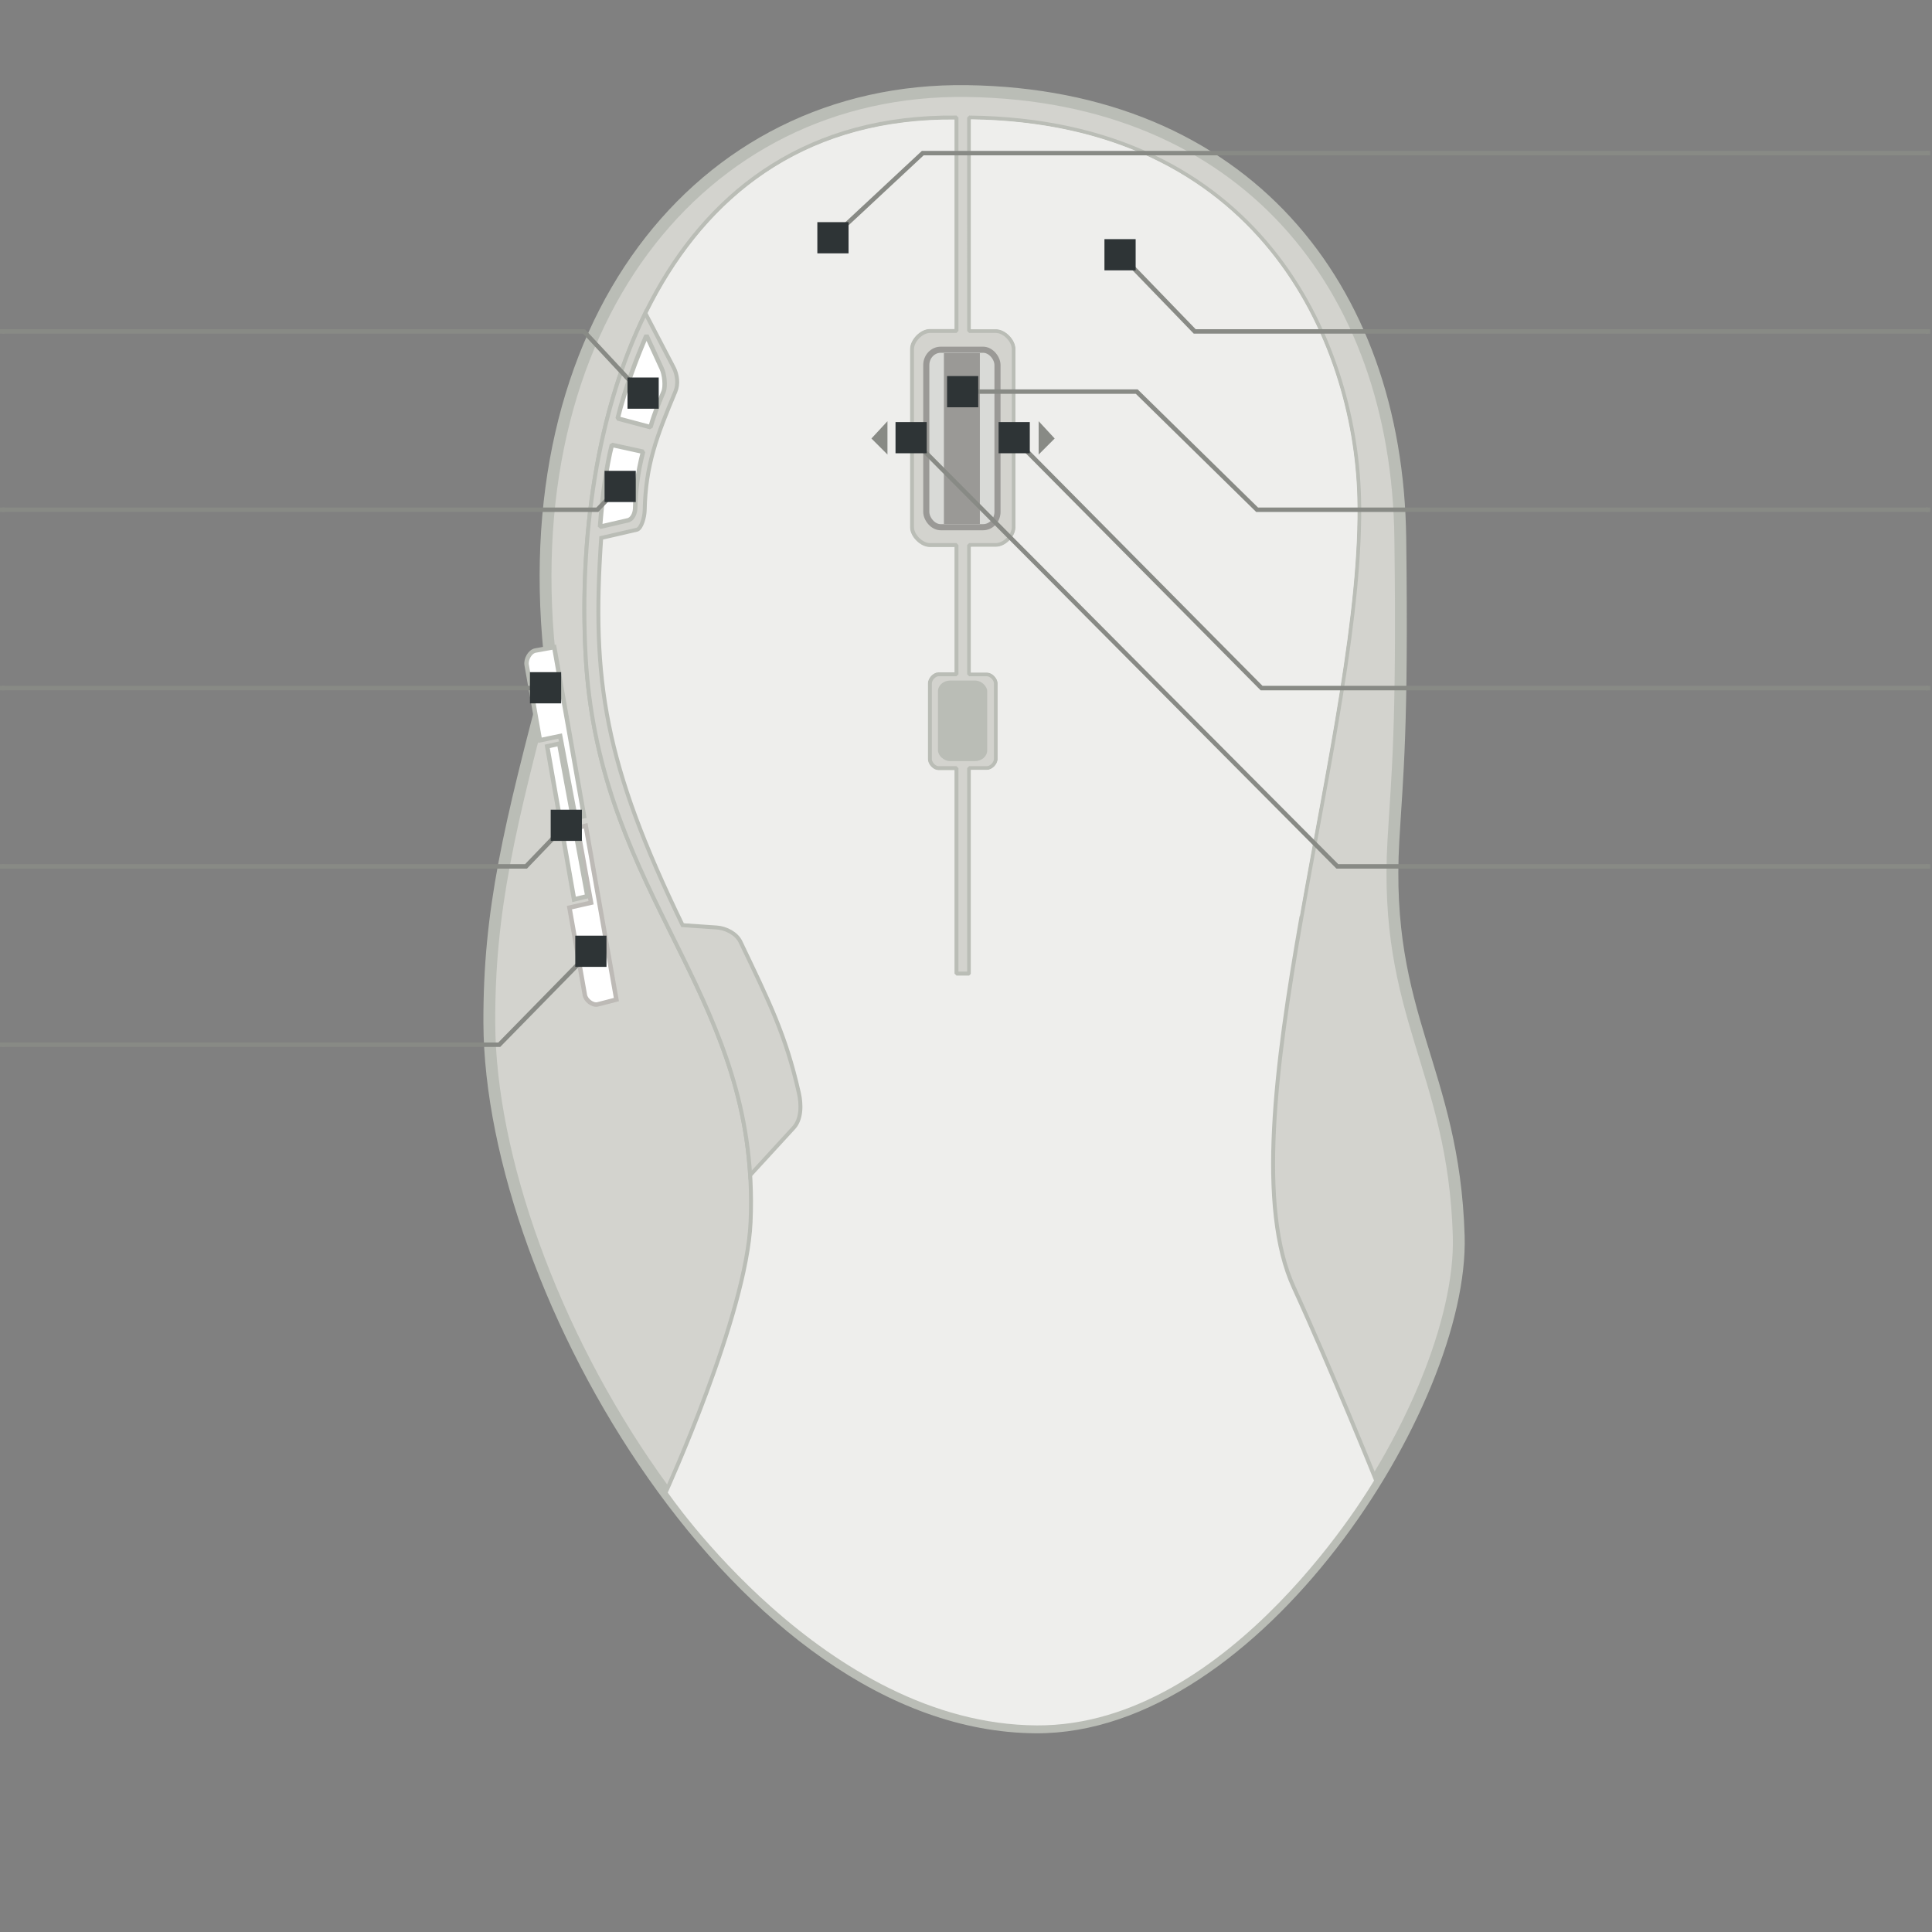 <?xml version="1.0" encoding="UTF-8" standalone="no"?>
<!-- Created with Inkscape (http://www.inkscape.org/) -->

<svg
   width="490"
   height="490"
   id="svg2"
   version="1.1"
   inkscape:version="1.2.1 (9c6d41e410, 2022-07-14)"
   sodipodi:docname="logitech-g500.svg"
   viewBox="0 0 459.375 459.375"
   xmlns:inkscape="http://www.inkscape.org/namespaces/inkscape"
   xmlns:sodipodi="http://sodipodi.sourceforge.net/DTD/sodipodi-0.dtd"
   xmlns="http://www.w3.org/2000/svg"
   xmlns:svg="http://www.w3.org/2000/svg"
   xmlns:rdf="http://www.w3.org/1999/02/22-rdf-syntax-ns#"
   xmlns:cc="http://creativecommons.org/ns#"
   xmlns:dc="http://purl.org/dc/elements/1.1/">
  <rect x="0" y="0" width="459.375" height="459.375" fill="#808080" stroke="none"/>
  <style
     id="style5346" />
  <defs
     id="defs4" />
  <sodipodi:namedview
     id="base"
     pagecolor="#ffffff"
     bordercolor="#666666"
     borderopacity="1.0"
     inkscape:pageopacity="0.0"
     inkscape:pageshadow="2"
     inkscape:zoom="4.0000004"
     inkscape:cx="184.69456"
     inkscape:cy="292.7786"
     inkscape:document-units="px"
     inkscape:current-layer="Device"
     showgrid="false"
     showguides="true"
     inkscape:guide-bbox="true"
     inkscape:window-width="1853"
     inkscape:window-height="1016"
     inkscape:window-x="1507"
     inkscape:window-y="27"
     inkscape:window-maximized="1"
     units="px"
     fit-margin-top="20"
     fit-margin-left="-40"
     fit-margin-right="-40"
     fit-margin-bottom="20"
     inkscape:document-rotation="0"
     inkscape:showpageshadow="0"
     inkscape:pagecheckerboard="1"
     inkscape:deskcolor="#d1d1d1">
    <inkscape:grid
       type="xygrid"
       id="grid5352"
       empspacing="4"
       visible="true"
       enabled="true"
       snapvisiblegridlinesonly="true"
       originx="0"
       originy="0"
       spacingx="1"
       spacingy="1" />
  </sodipodi:namedview>
  <g
     inkscape:label="Device"
     id="Device"
     transform="translate(-39.485,-592.986)"
     style="display:inline"
     inkscape:groupmode="layer">
    <path
       style="fill:#d3d3ce;fill-opacity:1;stroke:#babdb6;stroke-width:2.812;stroke-linecap:butt;stroke-linejoin:miter;stroke-miterlimit:4;stroke-dasharray:none;stroke-opacity:1"
       d="m 269.446,614.639 c 65.829,0.952 102.214,46.268 102.989,106.258 0.591,45.777 -0.762,56.684 -1.635,71.929 -2.403,41.978 14.309,54.276 15.53,93.998 1.228,39.934 -48.336,117.185 -100.536,116.884 -69.587,-0.402 -129.764,-103.715 -129.962,-167.561 -0.083,-26.757 4.731,-46.442 14.713,-84.189 -9.789,-81.168 35.022,-138.242 98.902,-137.318 z"
       id="path3154"
       inkscape:connector-curvature="0"
       sodipodi:nodetypes="sssssscs" />
    <path
       style="fill:#eeeeec;fill-opacity:1;stroke:#babdb6;stroke-width:0.937;stroke-linecap:butt;stroke-linejoin:bevel;stroke-miterlimit:4;stroke-dasharray:none;stroke-opacity:1"
       d="m 269.92,620.935 c 68.99,0.74 91.678,52.938 92.706,90.153 1.492,53.995 -32.878,150.115 -15.53,187.995 9.033,19.724 19.617,45.977 19.617,45.977 0,0 -34.008,58.903 -80.715,58.646 -50.639,-0.278 -88.276,-55.785 -88.276,-55.785 0,0 19.27,-42.154 20.23,-64.368 2.346,-54.297 -36.175,-76.673 -39.234,-134.866 -3.097,-58.925 18.564,-128.499 88.192,-127.752 v 50.747 h -6.326 c -2.002,0 -4.247,2.306 -4.247,4.308 v 42.371 c 0,1.982 2.265,4.225 4.247,4.225 h 6.326 v 30.728 h -4.276 c -0.994,0 -2.05,1.173 -2.05,2.167 v 17.982 c 0,0.994 1.056,2.167 2.05,2.167 h 4.276 v 48.851 h 3.009 v -48.851 h 4.225 c 1.015,0 2.138,-1.152 2.138,-2.167 v -17.982 c 0,-1.015 -1.123,-2.167 -2.138,-2.167 h -4.225 v -30.728 h 6.363 c 2.001,0 4.247,-2.223 4.247,-4.225 V 675.99 c 0,-2.021 -2.226,-4.308 -4.247,-4.308 h -6.363 z"
       id="path3156"
       inkscape:connector-curvature="0"
       sodipodi:nodetypes="csscscssccssssccssssccccssssccsssscc" />
    <path
       id="button0"
       style="fill:#eeeeec;fill-opacity:1;stroke:none;stroke-width:2.121;stroke-linecap:butt;stroke-linejoin:bevel;stroke-miterlimit:4;stroke-dasharray:none;stroke-opacity:1"
       sodipodi:type="inkscape:offset"
       inkscape:radius="-0.54379177"
       inkscape:original="M 266.91016 620.93555 C 229.78161 620.53726 206.29496 640.13595 192.92578 667.45117 L 199.66797 680.38672 C 200.54585 682.07142 200.81089 684.31842 200.07617 686.07031 C 195.61411 696.7097 193.00373 703.56991 192.77539 714.28516 C 192.73859 716.01104 191.96943 718.68639 190.91992 718.93945 L 182.43164 720.88867 C 180.09984 754.91028 183.21348 774.60504 201.7793 812.96289 L 209.9043 813.51953 C 210.84804 813.58423 211.84426 813.86952 212.75391 814.31836 L 266.91016 825.79492 L 266.91016 775.63086 L 262.63477 775.63086 C 261.64034 775.63086 260.58398 774.45731 260.58398 773.46289 L 260.58398 755.48047 C 260.58398 754.48604 261.64034 753.31445 262.63477 753.31445 L 266.91016 753.31445 L 266.91016 722.58594 L 260.58398 722.58594 C 258.60217 722.58594 256.33789 720.34312 256.33789 718.36133 L 256.33789 675.99023 C 256.33789 673.98873 258.58246 671.68164 260.58398 671.68164 L 266.91016 671.68164 L 266.91016 620.93555 z "
       d="m 266.367,621.49 c -36.506,-0.198 -59.571,19.04 -72.828,45.959 l 6.611,12.686 c 0.949,1.821 1.245,4.199 0.428,6.146 -4.459,10.632 -7.033,17.384 -7.26,28.016 -0.02,0.938 -0.227,2.071 -0.578,3.051 -0.175,0.49 -0.386,0.94 -0.648,1.312 -0.262,0.373 -0.585,0.698 -1.045,0.809 a 0.544,0.544 0 0 1 -0.006,0 l -8.086,1.857 c -2.268,33.627 0.845,53.158 19.184,91.115 l 7.803,0.535 c 0.995,0.068 2.016,0.365 2.961,0.818 l 53.465,11.33 v -48.951 h -3.732 c -0.711,0 -1.332,-0.383 -1.797,-0.883 -0.464,-0.499 -0.797,-1.138 -0.797,-1.828 v -17.982 c 0,-0.69 0.332,-1.327 0.797,-1.826 0.465,-0.499 1.086,-0.883 1.797,-0.883 h 3.732 v -29.643 h -5.783 c -1.196,0 -2.358,-0.639 -3.25,-1.525 -0.892,-0.886 -1.539,-2.044 -1.539,-3.242 v -42.371 c 0,-1.204 0.638,-2.379 1.527,-3.285 0.889,-0.906 2.052,-1.566 3.262,-1.566 h 5.783 z" />
    <path
       style="fill:#d3d3ce;fill-opacity:1;stroke:#babdb6;stroke-width:0.937;stroke-linecap:butt;stroke-linejoin:miter;stroke-miterlimit:4;stroke-dasharray:none;stroke-opacity:1"
       d="m 192.927,667.452 c -11.703,23.91 -15.653,53.732 -14.208,81.236 2.84,54.044 36.26,77.202 39.133,123.719 l 10.344,-11.268 c 1.882,-2.051 1.852,-5.542 1.241,-8.257 -3.11,-13.805 -7.041,-21.633 -13.887,-35.949 -0.949,-1.983 -3.45,-3.263 -5.644,-3.413 l -8.125,-0.557 c -18.566,-38.358 -21.68,-58.051 -19.348,-92.073 l 8.487,-1.95 c 1.05,-0.253 1.819,-2.928 1.856,-4.654 0.228,-10.715 2.84,-17.576 7.302,-28.216 0.735,-1.752 0.468,-4 -0.41,-5.685 z"
       id="path4640"
       inkscape:connector-curvature="0"
       sodipodi:nodetypes="cscccccccccccc" />
    <path
       id="button1"
       style="fill:#eeeeec;fill-opacity:1;stroke:none;stroke-width:2.121;stroke-linecap:butt;stroke-linejoin:bevel;stroke-miterlimit:4;stroke-dasharray:none;stroke-opacity:1"
       inkscape:label="#path5337"
       sodipodi:type="inkscape:offset"
       inkscape:radius="-0.4094632"
       inkscape:original="M 269.91992 620.93555 L 269.91992 671.68164 L 276.2832 671.68164 C 278.30405 671.68164 280.5293 673.96938 280.5293 675.99023 L 280.5293 718.36133 C 280.5293 720.36264 278.28452 722.58594 276.2832 722.58594 L 269.91992 722.58594 L 269.91992 753.31445 L 274.14453 753.31445 C 275.1593 753.31445 276.2832 754.46569 276.2832 755.48047 L 276.2832 773.46289 C 276.2832 774.47766 275.1593 775.63086 274.14453 775.63086 L 269.91992 775.63086 L 269.91992 825.79688 L 348.91602 811.12891 C 355.15354 775.61448 363.37276 738.08517 362.62695 711.08789 C 361.59887 673.87317 338.90983 621.67564 269.91992 620.93555 z "
       d="m 270.33,621.359 v 49.912 h 5.953 c 1.165,0 2.306,0.635 3.174,1.52 0.868,0.885 1.482,2.038 1.482,3.199 v 42.371 c 0,1.154 -0.623,2.287 -1.494,3.152 -0.871,0.866 -2.01,1.482 -3.162,1.482 h -5.953 v 29.908 h 3.814 c 0.662,0 1.275,0.351 1.742,0.826 0.467,0.475 0.807,1.091 0.807,1.75 v 17.982 c 0,0.659 -0.34,1.277 -0.807,1.752 -0.467,0.475 -1.08,0.826 -1.742,0.826 h -3.814 v 49.264 l 78.234,-14.527 c 6.233,-35.444 14.394,-72.844 13.652,-99.678 -0.512,-18.53 -6.422,-40.802 -20.775,-58.508 -14.295,-17.633 -36.955,-30.761 -71.111,-31.232 z" />
    <rect
       style="fill:#babdb6;fill-opacity:1;stroke:none;stroke-width:2.735;stroke-linecap:round;stroke-linejoin:bevel;stroke-miterlimit:4;stroke-dasharray:none;stroke-opacity:1"
       id="rect4644"
       width="11.707"
       height="19.162"
       x="262.509"
       y="754.796"
       rx="2.927"
       ry="2.555" />
    <path
       style="fill:#ffffff;fill-opacity:1;stroke:#babdb6;stroke-width:1.06px;stroke-linecap:butt;stroke-linejoin:bevel;stroke-opacity:1"
       d="m 193.199,672.733 c -2.367,5.433 -5.095,12.674 -6.851,19.743 l 7.801,2.075 c 1.1,-3.793 2.153,-6.104 3.094,-8.391 0.552,-1.34 0.217,-4.156 -0.404,-5.507 z"
       id="button8"
       inkscape:connector-curvature="0"
       sodipodi:nodetypes="cccssc"
       inkscape:label="#path4646" />
    <path
       style="fill:#ffffff;fill-opacity:1;stroke:#babdb6;stroke-width:1.06px;stroke-linecap:butt;stroke-linejoin:bevel;stroke-opacity:1"
       d="m 182.154,718.237 c 0.552,-7.212 1.477,-14.177 2.816,-19.467 l 7.417,1.625 c -1.334,5.113 -1.767,9.426 -1.881,13.52 -0.031,1.123 -0.63,2.536 -1.725,2.789 z"
       id="button9"
       inkscape:connector-curvature="0"
       sodipodi:nodetypes="cccssc"
       inkscape:label="#path4648" />
    <path
       style="fill:#ffffff;fill-opacity:1;stroke:#babdb6;stroke-width:1.06px;stroke-linecap:butt;stroke-linejoin:miter;stroke-opacity:1"
       d="m 166.792,747.663 c -1.323,0.239 -2.315,2.13 -2.082,3.454 l 3.153,17.88 4.811,-1.004 3.669,19.468 2.009,-0.419 -7.086,-40.188 z"
       id="button4"
       inkscape:connector-curvature="0"
       sodipodi:nodetypes="sscccccs"
       inkscape:label="#path4650" />
    <path
       style="fill:#ffffff;fill-opacity:1;stroke:#bdbab6;stroke-width:1.06px;stroke-linecap:butt;stroke-linejoin:miter;stroke-opacity:1"
       d="m 176.812,789.821 1.943,-0.495 7.288,41.332 -4.426,1.137 c -1.222,0.314 -2.851,-0.969 -3.07,-2.211 l -3.666,-20.79 5.145,-1.17 z"
       id="button3"
       inkscape:connector-curvature="0"
       sodipodi:nodetypes="cccssccc"
       inkscape:label="#path4652" />
    <path
       style="fill:#ffffff;fill-opacity:1;stroke:#babdb6;stroke-width:1.06px;stroke-linecap:butt;stroke-linejoin:miter;stroke-opacity:1"
       d="m 169.598,770.455 6.381,36.382 3.174,-0.757 -4.006,-21.673 -2.702,-14.598 z"
       id="button5"
       inkscape:connector-curvature="0"
       sodipodi:nodetypes="cccccc"
       inkscape:label="#path4654" />
    <path
       inkscape:label="#path1148"
       style="color:#000000;display:inline;overflow:visible;opacity:1;vector-effect:none;fill:#888a85;fill-opacity:1;stroke:none;stroke-width:0.994;stroke-linecap:butt;stroke-linejoin:bevel;stroke-miterlimit:4;stroke-dasharray:none;stroke-dashoffset:0;stroke-opacity:1;marker:none;marker-start:none;marker-mid:none;marker-end:none;paint-order:normal"
       d="m 250.497,693.132 v 7.928 l -3.81,-3.81 z"
       id="button6"
       inkscape:connector-curvature="0" />
    <path
       inkscape:label="#path1146"
       inkscape:connector-curvature="0"
       id="button7"
       d="m 286.449,693.132 v 7.928 l 3.81,-3.81 z"
       style="color:#000000;display:inline;overflow:visible;opacity:1;vector-effect:none;fill:#888a85;fill-opacity:1;stroke:none;stroke-width:0.994;stroke-linecap:butt;stroke-linejoin:bevel;stroke-miterlimit:4;stroke-dasharray:none;stroke-dashoffset:0;stroke-opacity:1;marker:none;marker-start:none;marker-mid:none;marker-end:none;paint-order:normal" />
    <rect
       style="display:inline;fill:#d9dad7;fill-opacity:1;stroke:#9a9996;stroke-width:1.453;stroke-miterlimit:4;stroke-dasharray:none;stroke-opacity:1"
       id="button2-3"
       width="16.932"
       height="42.2"
       x="259.729"
       y="676.142"
       ry="3.651"
       inkscape:label="#rect4615"
       rx="3.434" />
    <rect
       style="font-variation-settings:normal;display:inline;vector-effect:none;fill:#9a9996;fill-opacity:1;stroke:none;stroke-width:1.303;stroke-linecap:butt;stroke-linejoin:miter;stroke-miterlimit:4;stroke-dasharray:none;stroke-dashoffset:0;stroke-opacity:1;-inkscape-stroke:none;stop-color:#000000"
       id="rect4307"
       width="8.55"
       height="40.626"
       x="263.92"
       y="676.947"
       rx="0"
       ry="0" />
  </g>
  <g
     id="Buttons"
     inkscape:label="Buttons"
     style="display:inline"
     transform="translate(-39.485,-52.623)"
     inkscape:groupmode="layer">
    <g
       id="button8-path"
       transform="matrix(1.06,0,0,1.06,-2.381,-4.383)">
      <path
         sodipodi:nodetypes="ccc"
         inkscape:connector-curvature="0"
         id="path5328"
         d="M 183.47,142.07 170.485,128.123 H 40.485"
         style="fill:none;stroke:#888a85;stroke-width:1px;stroke-linecap:square;stroke-linejoin:miter;stroke-opacity:1" />
      <rect
         style="color:#000000;display:inline;overflow:visible;fill:#2e3436;fill-opacity:1;stroke:none;stroke-width:2;marker:none"
         id="rect968-0"
         width="7"
         height="7"
         x="180.255"
         y="138.461" />
      <rect
         inkscape:label="#rect5374"
         y="127.623"
         x="39.485"
         height="1"
         width="1"
         id="button8-leader"
         style="text-align:end;fill:#888a85;fill-opacity:1;stroke:none" />
    </g>
    <g
       id="button3-path"
       transform="matrix(1.06,0,0,1.06,-2.381,-4.383)">
      <path
         sodipodi:nodetypes="ccc"
         inkscape:connector-curvature="0"
         id="path5338"
         d="m 171.875,267.312 -20.39,20.811 H 40.485"
         style="fill:none;stroke:#888a85;stroke-width:1px;stroke-linecap:square;stroke-linejoin:miter;stroke-opacity:1" />
      <rect
         style="color:#000000;display:inline;overflow:visible;fill:#2e3436;fill-opacity:1;stroke:none;stroke-width:2;marker:none"
         id="rect968-4"
         width="7"
         height="7"
         x="168.537"
         y="263.66" />
      <rect
         inkscape:label="#rect5376"
         transform="translate(39.485,52.674)"
         y="234.949"
         x="0"
         height="1"
         width="1"
         id="button3-leader"
         style="text-align:end;fill:#888a85;fill-opacity:1;stroke:none" />
    </g>
    <g
       id="button5-path"
       transform="matrix(1.06,0,0,1.06,-2.381,-4.383)">
      <path
         sodipodi:nodetypes="ccc"
         inkscape:connector-curvature="0"
         id="path5334"
         d="m 166.543,238.697 -9.058,9.426 H 40.485"
         style="fill:none;stroke:#888a85;stroke-width:1px;stroke-linecap:square;stroke-linejoin:miter;stroke-opacity:1" />
      <rect
         style="color:#000000;display:inline;overflow:visible;fill:#2e3436;fill-opacity:1;stroke:none;stroke-width:2;marker:none"
         id="rect968-3"
         width="7"
         height="7"
         x="163.024"
         y="235.402" />
      <rect
         inkscape:label="#rect5378"
         transform="translate(39.485,52.674)"
         y="194.949"
         x="0"
         height="1"
         width="1"
         id="button5-leader"
         style="text-align:end;fill:#888a85;fill-opacity:1;stroke:none" />
    </g>
    <g
       id="button4-path"
       transform="matrix(1.06,0,0,1.06,-2.381,-4.383)">
      <path
         sodipodi:nodetypes="cc"
         inkscape:connector-curvature="0"
         id="path5332"
         d="M 161.485,208.123 H 40.485"
         style="fill:none;stroke:#888a85;stroke-width:1px;stroke-linecap:square;stroke-linejoin:miter;stroke-opacity:1" />
      <rect
         style="color:#000000;display:inline;overflow:visible;fill:#2e3436;fill-opacity:1;stroke:none;stroke-width:2;marker:none"
         id="rect968-68"
         width="7"
         height="7"
         x="158.372"
         y="204.553" />
      <rect
         inkscape:label="#rect5380"
         transform="translate(39.485,52.674)"
         y="154.949"
         x="0"
         height="1"
         width="1"
         id="button4-leader"
         style="text-align:end;fill:#888a85;fill-opacity:1;stroke:none" />
    </g>
    <g
       id="button9-path"
       transform="matrix(1.06,0,0,1.06,-2.381,-4.383)">
      <path
         sodipodi:nodetypes="ccc"
         inkscape:connector-curvature="0"
         id="path5330"
         d="m 178.428,162.969 -4.943,5.154 H 40.485"
         style="fill:none;stroke:#888a85;stroke-width:1px;stroke-linecap:square;stroke-linejoin:miter;stroke-opacity:1" />
      <rect
         style="color:#000000;display:inline;overflow:visible;fill:#2e3436;fill-opacity:1;stroke:none;stroke-width:2;marker:none"
         id="rect968-99"
         width="7"
         height="7"
         x="175.108"
         y="159.393" />
      <rect
         inkscape:label="#rect5382"
         transform="translate(39.485,52.674)"
         y="114.949"
         x="0"
         height="1"
         width="1"
         id="button9-leader"
         style="text-align:end;fill:#888a85;fill-opacity:1;stroke:none" />
    </g>
    <g
       id="button6-path"
       transform="matrix(1.06,0,0,1.06,-2.381,-4.383)">
      <path
         sodipodi:nodetypes="ccc"
         inkscape:connector-curvature="0"
         id="path5324"
         d="m 244.485,152.623 95,95.5 132,-2e-5"
         style="fill:none;stroke:#888a85;stroke-width:1px;stroke-linecap:square;stroke-linejoin:miter;stroke-opacity:1" />
      <rect
         style="color:#000000;display:inline;overflow:visible;fill:#2e3436;fill-opacity:1;stroke:none;stroke-width:2;marker:none"
         id="rect968-5"
         width="7"
         height="7"
         x="240.373"
         y="148.452" />
      <rect
         inkscape:label="#rect5384"
         transform="translate(39.485,52.623)"
         y="195"
         x="432"
         height="1"
         width="1"
         id="button6-leader"
         style="text-align:start;fill:#888a85;fill-opacity:1;stroke:none" />
    </g>
    <g
       id="button7-path"
       transform="matrix(1.06,0,0,1.06,-2.381,-4.383)">
      <path
         sodipodi:nodetypes="ccc"
         inkscape:connector-curvature="0"
         id="path5322"
         d="m 267.485,152.623 55,55.5 149,-1e-5"
         style="fill:none;stroke:#888a85;stroke-width:1px;stroke-linecap:square;stroke-linejoin:miter;stroke-opacity:1" />
      <rect
         style="color:#000000;display:inline;overflow:visible;fill:#2e3436;fill-opacity:1;stroke:none;stroke-width:2;marker:none"
         id="rect968-1"
         width="7"
         height="7"
         x="263.491"
         y="148.452" />
      <rect
         inkscape:label="#rect5386"
         transform="translate(39.485,52.623)"
         y="155"
         x="432"
         height="1"
         width="1"
         id="button7-leader"
         style="text-align:start;fill:#888a85;fill-opacity:1;stroke:none" />
    </g>
    <g
       id="button2-path"
       transform="matrix(1.06,0,0,1.06,-2.381,-4.383)">
      <path
         sodipodi:nodetypes="cccc"
         inkscape:connector-curvature="0"
         id="path5326"
         d="m 255.485,141.623 h 39 l 27,26.5 150,-1e-5"
         style="fill:none;stroke:#888a85;stroke-width:1px;stroke-linecap:square;stroke-linejoin:miter;stroke-opacity:1" />
      <rect
         style="color:#000000;display:inline;overflow:visible;fill:#2e3436;fill-opacity:1;stroke:none;stroke-width:2;marker:none"
         id="rect968-6"
         width="7"
         height="7"
         x="251.932"
         y="138.135" />
      <rect
         inkscape:label="#rect5388"
         transform="translate(39.485,52.623)"
         y="115"
         x="432"
         height="1"
         width="1"
         id="button2-leader"
         style="text-align:start;fill:#888a85;fill-opacity:1;stroke:none" />
    </g>
    <g
       id="button1-path"
       transform="matrix(1.06,0,0,1.06,-2.381,-4.383)">
      <path
         sodipodi:nodetypes="ccc"
         inkscape:connector-curvature="0"
         id="path5320"
         d="m 290.625,110.672 16.86,17.451 h 164"
         style="fill:none;stroke:#888a85;stroke-width:1px;stroke-linecap:square;stroke-linejoin:miter;stroke-opacity:1" />
      <rect
         style="color:#000000;display:inline;overflow:visible;fill:#2e3436;fill-opacity:1;stroke:none;stroke-width:2;marker:none"
         id="rect968-9"
         width="7"
         height="7"
         x="287.237"
         y="107.422" />
      <rect
         inkscape:label="#rect5390"
         transform="translate(39.485,52.623)"
         y="75"
         x="432"
         height="1"
         width="1"
         id="button1-leader"
         style="text-align:start;fill:#888a85;fill-opacity:1;stroke:none" />
    </g>
    <g
       id="button0-path"
       transform="matrix(1.06,0,0,1.06,-2.381,-4.383)">
      <path
         sodipodi:nodetypes="ccc"
         inkscape:connector-curvature="0"
         id="path5318"
         d="M 226.274,106.96 246.485,88.123 h 225"
         style="fill:none;stroke:#888a85;stroke-width:1px;stroke-linecap:square;stroke-linejoin:miter;stroke-opacity:1" />
      <rect
         style="color:#000000;display:inline;overflow:visible;fill:#2e3436;fill-opacity:1;stroke:none;stroke-width:2;marker:none"
         id="rect968"
         width="7"
         height="7"
         x="222.837"
         y="103.61" />
      <rect
         inkscape:label="#rect5392"
         transform="translate(39.485,52.623)"
         y="35"
         x="432"
         height="1"
         width="1"
         id="button0-leader"
         style="text-align:start;fill:#888a85;fill-opacity:1;stroke:none" />
    </g>
  </g>
  <g
     id="LEDs"
     inkscape:label="LEDs"
     inkscape:groupmode="layer" />
</svg>
